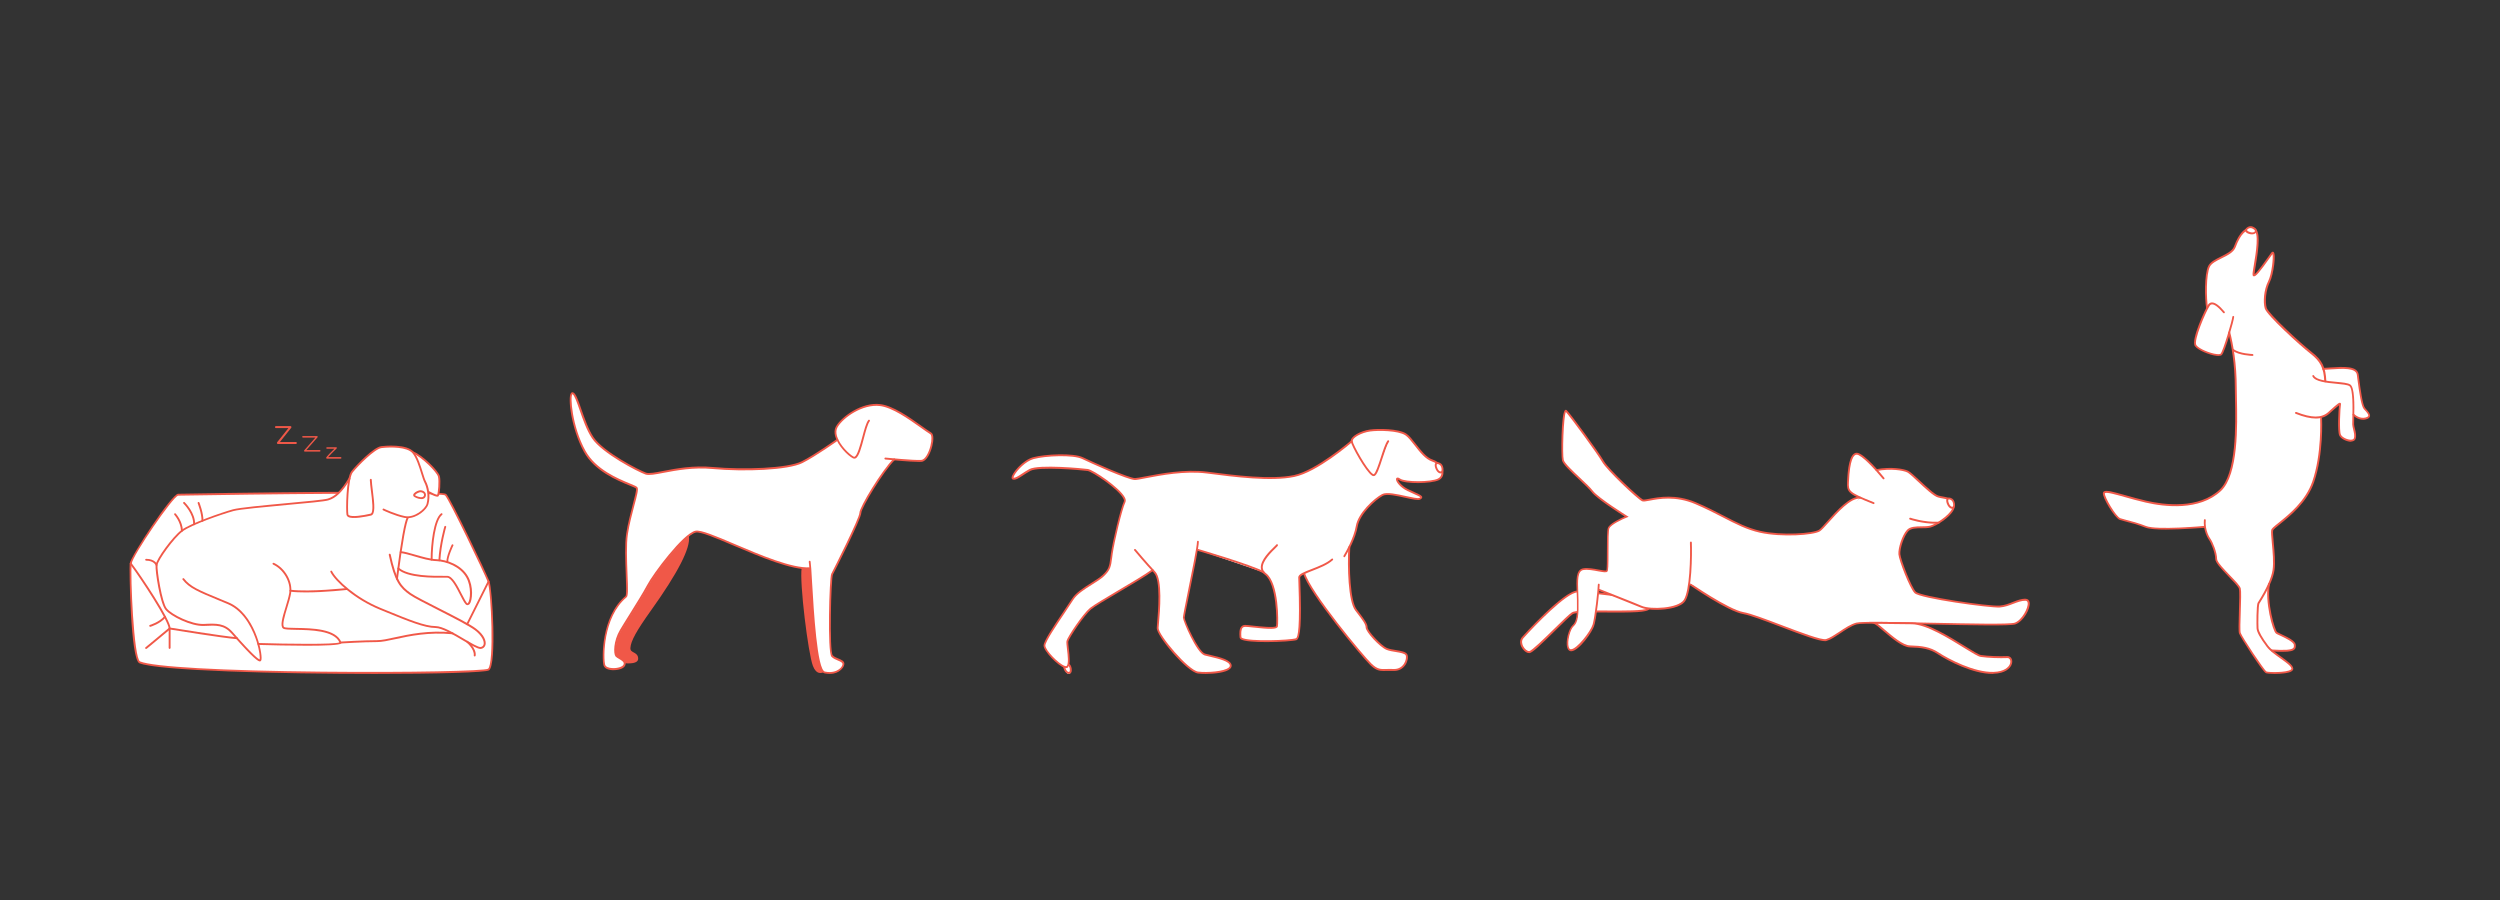 <?xml version="1.0" encoding="utf-8"?>
<!-- Generator: Adobe Illustrator 25.0.0, SVG Export Plug-In . SVG Version: 6.00 Build 0)  -->
<svg version="1.1" xmlns="http://www.w3.org/2000/svg" xmlns:xlink="http://www.w3.org/1999/xlink" x="0px" y="0px"
	 viewBox="0 0 3000 1080" style="enable-background:new 0 0 3000 1080;" xml:space="preserve">
<rect x="0" y="0" width="3000" height="1080" fill="#333333" stroke="none"/>
<style type="text/css">
	.st0{fill:#FFFFFF;}
	.st1{fill:#F05848;}
</style>
<g id="Layer_1">
	<g>
		<path class="st0" d="M1279.1,797.4c-4.7-0.8-1.4,10.5,2.9,11.2c4.3,0.7,3.1-6.4,1.7-8.5C1281.8,797.4,1279.1,797.4,1279.1,797.4z"
			/>
		<path class="st1" d="M1282.6,808.7c-0.3,0-0.5,0-0.8-0.1c-3.9-0.7-6.6-7.3-6-10.8c0.3-1.9,1.6-3,3.4-2.7c0.6,0,3.5,0.3,5.5,3.2
			c1.1,1.7,2.3,6.5,0.7,8.9C1284.7,808.2,1283.7,808.7,1282.6,808.7z M1278.6,797.4c-0.3,0-0.5,0.1-0.6,0.8
			c-0.4,2.6,1.9,7.8,4.2,8.1c0.8,0.1,1-0.1,1.2-0.4c0.9-1.4,0.2-5.1-0.7-6.4c-1.4-2.1-3.5-2.2-3.6-2.2h0l-0.2,0
			C1278.8,797.4,1278.7,797.4,1278.6,797.4z"/>
		<g>
			<path class="st1" d="M963.1,681.9c-2.9,17.2,7.8,102.4,13.4,116.9c5.6,14.4,14.9,4.3,14.9,4.3l-7.9-128.1L963.1,681.9z"/>
			<path class="st1" d="M984.5,807.6c-0.4,0-0.9,0-1.3-0.1c-3.2-0.6-5.8-3.4-7.7-8.4c-5.7-14.6-16.3-100.4-13.5-117.5l0.1-0.7
				l22.5-7.7l8,130.1l-0.3,0.4C992.1,804,988.7,807.6,984.5,807.6z M964.1,682.7c-2.5,18.4,7.9,101.3,13.4,115.6
				c1.6,4.2,3.6,6.5,6,6.9c2.9,0.6,5.7-1.8,6.6-2.7l-7.8-126.1L964.1,682.7z"/>
			<path class="st1" d="M825.5,643.9c2.9,18-26.9,62.2-45.5,88.3s-24.2,37.2-24.7,45.2c-0.5,7.9,9.3,5.1,9.3,13s-24.7,3.3-24.7,3.3
				s-8.4-0.9-7-22.3s60-105.2,60-105.2L825.5,643.9z"/>
			<path class="st1" d="M753.7,796.1c-6.2,0-12.7-1.2-13.9-1.4c-0.3,0-9.4-1.3-7.9-23.5c1.4-21.5,57.9-102.4,60.3-105.8l0.3-0.3
				l33.9-23.2l0.3,1.8c2.2,13.6-13.1,43.6-45.7,89.1c-17.3,24.3-24,36.4-24.5,44.6c-0.2,3.3,1.5,4.2,3.9,5.5
				c2.4,1.3,5.4,2.9,5.4,7.5c0,1.4-0.6,2.6-1.7,3.5C762,795.6,757.9,796.1,753.7,796.1z M793.9,666.9c-3,4.3-58.4,84.1-59.7,104.4
				c-1.3,19.8,5.9,21.1,6,21.1c5,0.9,18.8,2.7,22.5-0.4c0.6-0.5,0.8-1,0.8-1.7c0-3.2-1.8-4.2-4.2-5.5c-2.4-1.3-5.4-2.9-5.1-7.6
				c0.5-8.7,7.3-21.1,24.9-45.8c30.7-43,46-71.7,45.5-85.6L793.9,666.9z"/>
			<path class="st0" d="M971.6,674c2.1,10.9,4.5,130.2,18.2,133c13.6,2.7,21.8-4.5,22.4-9.7c0.6-5.1-9.1-5.1-13.6-10
				c-4.5-4.8-2.1-94.2,0-98.1c2.1-3.9,33.9-66.9,33.9-73.6c0-6.7,27-50.9,40.6-64.3l-30.4-56.5l-40.2,34.8l-36.1,107.9L971.6,674z"
				/>
			<path class="st0" d="M1042.7,504.9c-6.2,7.9-10.8,48.2-18.7,44.2c-7.9-4-27.2-24.4-19.9-36.9c7.4-12.5,31.2-28.4,51.6-26.1
				c20.4,2.3,48.8,26.5,61.3,34c5.4,3.3-1.7,32.3-11.3,32.9s-43.2-2.8-43.2-2.8"/>
			<path class="st1" d="M1103,554.3c-11.9,0-39.4-2.8-40.7-2.9c-0.6-0.1-1.1-0.6-1-1.3c0.1-0.6,0.6-1.1,1.3-1c0.3,0,33.6,3.4,43,2.8
				c4.5-0.3,8.9-8.7,10.9-16.9c1.9-7.5,1.4-12.9-0.1-13.9c-3.1-1.9-7.2-4.8-11.9-8.2c-14.3-10.1-33.8-24-48.9-25.7
				c-20.3-2.3-43.5,13.6-50.5,25.5c-1.7,2.9-1.9,6.5-0.7,10.7c3.1,10.6,14.8,21.9,20.1,24.6c0.4,0.2,0.7,0.2,1.1,0
				c3.2-1.5,6.4-13.5,9-23.1c2.4-9,4.6-17.4,7.3-20.8c0.4-0.5,1.1-0.6,1.6-0.2c0.5,0.4,0.6,1.1,0.2,1.6c-2.4,3-4.7,11.7-6.9,20
				c-3.1,11.7-6,22.7-10.2,24.6c-1,0.4-2,0.4-3-0.1c-6.4-3.2-18.1-15.2-21.3-26c-1.4-4.8-1.1-9,0.9-12.5c7.4-12.4,31.5-29,52.7-26.6
				c15.6,1.7,35.5,15.8,49.9,26.1c4.7,3.3,8.7,6.2,11.8,8.1c3.3,2,2.8,9.8,1.1,16.4c-2.1,8.4-6.7,18.3-13,18.7
				C1105,554.3,1104,554.3,1103,554.3z"/>
			<path class="st0" d="M972.4,682.2c-37.1,2.4-123.2-47.3-137.4-43.9s-50,50.9-57.2,64.8s-24.5,40.3-32.4,53.6
				c-7.9,13.3-7.6,27.9-5.5,30.6c2.1,2.7,12.1,5.1,9.7,10.9c-2.4,5.8-22.1,7.3-24.2,0c-2.1-7.3-3.1-57.8,26-82.1
				c3.6-3-2.4-50.9,1.2-75.4c3.6-24.5,13.9-51.5,11.5-55.1c-2.4-3.6-45.7-13.6-62.4-43.9s-20-72.1-14.2-69.7s12.1,35.7,23.9,53.3
				c11.8,17.6,54.2,39.7,63.6,43c9.4,3.3,40.9-10.3,80.3-6.7c39.4,3.6,90.9,1.2,107.2-7s42.3-26.8,42.3-26.8"/>
			<path class="st1" d="M995.6,808.7c-1.8,0-3.8-0.2-6-0.6c-10.2-2-14.2-55-17.3-109.1c-0.7-12.4-1.3-22.1-1.8-24.8
				c-0.1-0.6,0.3-1.2,0.9-1.3c0.6-0.1,1.2,0.3,1.3,0.9c0.5,2.8,1.1,12.1,1.8,25.1c2,34.1,6.1,105.1,15.4,107
				c8.9,1.8,14.4-1,16.9-2.8c2.4-1.7,3.9-3.9,4.2-5.9c0.2-2-1.9-3-5.5-4.5c-2.7-1.1-5.7-2.4-7.8-4.6c-5-5.3-2.6-94.9-0.2-99.5
				c2.8-5.3,33.8-66.8,33.8-73.1c0-7.1,27.3-51.7,41-65.1c0.5-0.4,1.2-0.4,1.6,0c0.4,0.5,0.4,1.2,0,1.6
				c-14.1,13.8-40.3,57.6-40.3,63.4c0,7.3-33.7,73.5-34.1,74.1c-2.1,4.6-4.4,92-0.2,96.8c1.8,1.9,4.4,3,7,4c3.6,1.5,7.4,3,6.9,6.9
				c-0.3,2.6-2.2,5.4-5.1,7.5C1006.1,806.5,1001.9,808.7,995.6,808.7z"/>
			<path class="st1" d="M736.4,804.2c-0.5,0-1,0-1.6,0c-5.8-0.3-9.6-2.4-10.6-5.7c-2.1-7.3-3.1-58.7,26.4-83.3
				c1.3-1.5,0.7-14.7,0.3-26.4c-0.6-15.7-1.4-35.3,0.5-48.3c1.8-11.8,5.1-24.3,7.7-34.3c2.3-8.7,4.9-18.6,4-20
				c-0.5-0.7-4.3-2.2-8-3.7c-14.6-6-41.8-17.2-54.5-40.3c-14.9-27.1-19.9-65.6-15.3-70.7c0.7-0.8,1.6-1,2.6-0.6
				c3.1,1.3,5.7,8.3,9.9,20.5c3.8,10.8,8.5,24.3,14.5,33.2c11.9,17.7,54.4,39.5,63,42.6c3.5,1.2,11.1-0.2,20.7-2.1
				c15.1-2.9,35.7-6.9,59.3-4.7c37.1,3.4,90,1.5,106.6-6.8c16.1-8,41.9-26.5,42.2-26.7c0.5-0.4,1.2-0.3,1.6,0.3
				c0.4,0.5,0.3,1.2-0.3,1.6c-0.3,0.2-26.3,18.7-42.5,26.9c-17.2,8.6-69.7,10.6-107.8,7.1c-23.3-2.2-43.8,1.8-58.7,4.6
				c-10.3,2-17.8,3.4-21.9,2c-8.8-3.1-52-25.3-64.2-43.5c-6.2-9.2-11-22.8-14.8-33.8c-3.1-8.9-6.3-18.2-8.6-19.1
				c-2.8,1.9-0.6,38.5,15.7,68c12.3,22.3,39,33.3,53.3,39.2c5.8,2.4,8.2,3.4,9,4.6c1.5,2.2-0.1,8.7-3.7,21.9
				c-2.6,9.9-5.9,22.3-7.7,34c-1.9,12.8-1.1,32.3-0.5,47.9c0.8,19.2,0.9,26.6-1.1,28.2c-28.7,23.9-27.8,73.8-25.7,80.9
				c0.7,2.3,3.8,3.8,8.5,4c6.1,0.4,12.5-1.6,13.5-4.2c1.2-2.8-1.5-4.6-5.5-6.9c-1.7-1-3.2-1.9-4.1-2.9c-2.6-3.4-2.6-18.4,5.4-31.9
				c2.8-4.8,6.9-11.3,11.2-18.2c7.7-12.4,16.5-26.4,21.2-35.3c7.3-14,43.3-62,58-65.4c6.3-1.5,24.4,6.2,47.4,16
				c30.7,13.1,68.9,29.3,90.2,27.9c0.6,0,1.2,0.4,1.2,1.1c0,0.6-0.4,1.2-1.1,1.2c-21.8,1.4-60.3-15-91.2-28.1
				c-21.7-9.2-40.4-17.2-46-15.9c-13.8,3.2-49.5,50.8-56.5,64.2c-4.7,9-13.5,23.1-21.2,35.5c-4.3,6.9-8.4,13.4-11.2,18.2
				c-7.9,13.4-7.2,27.2-5.5,29.3c0.5,0.7,2,1.5,3.4,2.3c3.6,2.1,8.5,4.9,6.5,9.7C749.1,802.2,742.5,804.2,736.4,804.2z"/>
		</g>
		<g>
			<path class="st0" d="M213.8,593.7c28.2-0.5,315.8-5.2,321,0c5.2,5.2,47.7,94.4,51.5,104.1s8.7,99.8,0,105.7s-381,6.8-418.6-8.7
				c-9.2-3.8-11.9-109.1-10.8-118.5C158,666.9,207.3,593.8,213.8,593.7z"/>
			<path class="st1" d="M449.8,808.7c-113.9,0-260.6-3.7-282.6-12.8c-10.8-4.5-12.2-114.2-11.6-119.7c1-8.3,50.4-83.5,58.1-83.7
				l0,1.1l0-1.1c32.3-0.6,316.2-5.3,321.8,0.3c5.6,5.6,48.4,95.9,51.8,104.5c3.6,9.2,9,100.6-0.4,107.1
				C583,807.1,523.3,808.7,449.8,808.7z M213.8,594.8c-6.2,0.9-54.7,71.8-55.8,81.6c-1.6,14,2.6,114.2,10.1,117.3
				c15.7,6.5,97.6,11.1,219,12.3c106.5,1.1,194.1-1,198.5-3.5c7.4-5.1,3.8-93.4-0.4-104.3c-3.6-9.4-46.2-98.7-51.2-103.7
				C526.4,590.4,300.3,593.3,213.8,594.8z"/>
			<path class="st0" d="M495.8,543.1c10.4,4.1,29.3,22.7,30.8,28.8c1.4,6.1,0,21.8-1.4,22.9c-1.4,1.1-11-4.3-11-4.3"/>
			<path class="st1" d="M524.7,596c-1.4,0-4.4-0.8-11.1-4.6c-0.6-0.3-0.8-1-0.4-1.6c0.3-0.6,1-0.8,1.6-0.4c3.8,2.1,8.4,4.2,9.8,4.3
				c1-2.2,2.3-16.1,1-21.6c-1.2-5.3-19.5-23.8-30.1-28c-0.6-0.2-0.9-0.9-0.6-1.5c0.2-0.6,0.9-0.9,1.5-0.6
				c10.9,4.3,29.9,23.1,31.5,29.6c1.3,5.6,0.3,22.4-1.9,24.1C525.7,595.8,525.4,596,524.7,596z M525.2,594.7L525.2,594.7
				L525.2,594.7z"/>
			<path class="st0" d="M220.1,694.9c8.6,11.1,20,15,53.7,29c33.6,14,42.2,68.3,38.3,68.7c-3.9,0.4-23.6-21.8-33.3-32.9
				c-9.7-11.1-19.7-10.4-34.3-9.7c-14.7,0.7-39-11.4-45.1-19c-6.1-7.5-12.2-46.1-11.4-52.9s20-33.3,30.4-41.1
				c10.4-7.9,47.2-20.7,61.5-24.7c14.3-3.9,103.7-10,113.7-12.9c10-2.9,17.9-12.2,25.8-25.1l33.1-5.3l12.9,43.4L220.1,694.9z"/>
			<path class="st0" d="M328.1,676.3c13.2,6.1,22.2,22.2,20,35.4c-2.1,13.2-12.9,37.6-7.9,41.5c5,3.9,59.8-4.4,68.3,17.9
				c1.8,4.7-98.6,1.6-98.6,1.6"/>
			<path class="st1" d="M368.6,774.9c-20.7,0-44.3-0.6-58.6-1c-0.6,0-1.1-0.6-1.1-1.2c0-0.6,0.4-1.1,1.2-1.1
				c34.8,1.1,90.7,1.8,97.2-0.7c-6.3-14.4-34.9-14.8-52.1-15.1c-9.3-0.2-13.9-0.3-15.6-1.6c-3.9-3-0.7-13.6,3.1-25.9
				c1.8-5.9,3.6-12,4.4-16.6c2.1-12.8-6.8-28.4-19.4-34.2c-0.6-0.3-0.8-0.9-0.6-1.5s1-0.8,1.5-0.6c13.7,6.3,22.9,22.7,20.7,36.6
				c-0.8,4.8-2.6,10.9-4.5,16.9c-2.9,9.5-6.5,21.4-3.8,23.5c1.2,0.9,7.8,1,14.2,1.1c19.2,0.3,48.1,0.8,54.5,17.2
				c0.2,0.5,0.1,1-0.2,1.4C407.9,774.2,389.8,774.9,368.6,774.9z M407.5,771.5L407.5,771.5L407.5,771.5z"/>
			<path class="st0" d="M348.4,708.8c24.8,2.9,68.1-2.1,68.1-2.1"/>
			<path class="st1" d="M367,710.9c-6.7,0-13.2-0.2-18.7-0.9c-0.6-0.1-1.1-0.6-1-1.3c0.1-0.6,0.7-1.1,1.3-1
				c24.3,2.8,67.4-2.1,67.8-2.1c0.6-0.1,1.2,0.4,1.3,1c0.1,0.6-0.4,1.2-1,1.3C416.3,707.9,390.1,710.9,367,710.9z"/>
			<path class="st0" d="M397.5,686c5.7,11.4,30,32.9,59,44.7c29,11.8,51.9,21.8,66.2,21.8s47.2,26.1,54.4,25
				c7.2-1.1,6.8-12.2-6.4-22.2c-13.2-10-66.5-34.3-78.3-42.6c-11.8-8.2-17.9-15.7-24.7-47.2"/>
			<path class="st1" d="M576.6,778.7c-3.6,0-10.4-3.9-20.9-10.1c-11.3-6.7-25.4-15-33-15c-13.1,0-33.1-8.2-58.3-18.5l-8.3-3.4
				c-30.3-12.3-54.1-34.2-59.6-45.3c-0.3-0.6-0.1-1.3,0.5-1.5c0.6-0.3,1.3-0.1,1.5,0.5c5.4,10.7,28.6,32,58.4,44.2l8.3,3.4
				c25,10.2,44.7,18.3,57.4,18.3c8.3,0,22.1,8.1,34.2,15.3c8.5,5,17.2,10.2,20,9.8c1.8-0.3,3-1.3,3.5-3c1-3.8-1.9-10.6-10.4-17.1
				c-7.2-5.4-26.9-15.4-44.3-24.3c-14.7-7.5-28.6-14.5-34-18.3c-11.8-8.3-18.2-15.7-25.1-47.9c-0.1-0.6,0.3-1.2,0.9-1.4
				c0.6-0.1,1.2,0.3,1.4,0.9c6.8,31.4,12.9,38.6,24.2,46.5c5.3,3.7,19.1,10.7,33.7,18.1c18.3,9.3,37.3,18.9,44.6,24.5
				c10.1,7.6,12.4,15.2,11.3,19.5c-0.7,2.6-2.6,4.3-5.4,4.8C577,778.7,576.8,778.7,576.6,778.7z"/>
			<path class="st0" d="M480.8,662.4c9.7,1,30.1,9.2,42.6,9.6c12.5,0.4,29.7,6.8,37.2,20.4c7.5,13.6,4.3,33.7,0,32.6
				c-4.3-1.1-14.7-32.9-24-32.9c-9.3,0-45.7,1.6-58.6-9.9"/>
			<path class="st1" d="M408.9,550.4L408.9,550.4l-16.5,0c-0.3,0-0.7-0.2-0.9-0.5c-0.4-0.6-0.7-1.2,9.8-11.4h-8.9
				c-0.5,0-0.9-0.4-0.9-0.9c0-0.5,0.4-0.9,0.9-0.9h11c0.4,0,0.7,0.2,0.8,0.5c0.1,0.3,0.1,0.7-0.2,0.9c-4.1,3.9-8.4,8.3-10.2,10.4
				l15,0c0.5,0,0.9,0.4,0.9,0.9C409.7,550,409.4,550.4,408.9,550.4z"/>
			<path class="st1" d="M383.7,541.9h-18c-0.3,0-0.7-0.2-0.8-0.5c-0.1-0.3-0.1-0.7,0.1-0.9l13.5-15.4h-15c-0.5,0-0.9-0.4-0.9-0.9
				s0.4-0.9,0.9-0.9h16.9c0.3,0,0.7,0.2,0.8,0.5c0.1,0.3,0.1,0.7-0.1,0.9l-13.5,15.4h16.1c0.5,0,0.9,0.4,0.9,0.9
				S384.2,541.9,383.7,541.9z"/>
			<path class="st1" d="M331.2,511.3h17.3c0.5,0,0.9,0.3,1.1,0.7c0.2,0.4,0.1,0.9-0.1,1.3l-13.6,17.1h19.1c0.7,0,1.2,0.5,1.2,1.2
				c0,0.7-0.5,1.2-1.2,1.2h-21.5c-0.5,0-0.9-0.3-1.1-0.7c-0.2-0.4-0.1-0.9,0.1-1.3l13.6-17.1h-14.9c-0.7,0-1.2-0.5-1.2-1.2
				C330,511.8,330.5,511.3,331.2,511.3z"/>
			<path class="st1" d="M203.5,778.7c-0.6,0-1.1-0.5-1.1-1.1v-23.4c0-8.9-32.6-58.8-46.4-77.2c-0.4-0.5-0.3-1.2,0.2-1.6
				c0.5-0.4,1.2-0.3,1.6,0.2c11.7,15.5,46.9,68.1,46.9,78.6v23.4C204.6,778.2,204.1,778.7,203.5,778.7z"/>
			<path class="st1" d="M180.2,752.1c-0.5,0-1-0.3-1.1-0.8c-0.2-0.6,0.2-1.2,0.8-1.4c0.1,0,11.1-3.3,17.2-10.4
				c0.4-0.5,1.1-0.5,1.6-0.1c0.5,0.4,0.5,1.1,0.1,1.6c-6.5,7.7-17.8,11-18.3,11.2C180.4,752.1,180.3,752.1,180.2,752.1z"/>
			<path class="st1" d="M408.6,772.2c-0.6,0-1.1-0.5-1.1-1.1c0-0.6,0.4-1.2,1.1-1.2c0.3,0,27.2-1.7,43.9-1.7
				c5.6,0,12.7-1.5,21.6-3.5c17-3.7,40.3-8.7,69.1-5.9c0.6,0.1,1.1,0.6,1,1.3c-0.1,0.6-0.6,1.1-1.3,1c-28.5-2.7-51.5,2.2-68.4,5.9
				c-9.1,2-16.3,3.5-22.1,3.5C435.8,770.5,408.9,772.2,408.6,772.2C408.6,772.2,408.6,772.2,408.6,772.2z"/>
			<path class="st1" d="M175.3,778.7c-0.3,0-0.7-0.1-0.9-0.4c-0.4-0.5-0.3-1.2,0.2-1.6c0.2-0.2,23.9-19.6,28.2-23.4l0.4-0.4l0.5,0.1
				c0.6,0.1,63,10.3,80.6,11.7c0.6,0,1.1,0.6,1.1,1.2s-0.6,1.1-1.2,1.1c-16.8-1.3-74.1-10.6-80.3-11.6c-5.2,4.5-27.6,22.9-27.8,23.1
				C175.8,778.6,175.6,778.7,175.3,778.7z"/>
			<path class="st1" d="M187.9,679.2c-0.5,0-0.9-0.3-1.1-0.8c-0.1-0.2-2.2-5.6-11.5-5.6c-0.6,0-1.1-0.5-1.1-1.1s0.5-1.1,1.1-1.1
				c11,0,13.5,6.8,13.6,7.1c0.2,0.6-0.1,1.3-0.7,1.5C188.1,679.2,188,679.2,187.9,679.2z"/>
			<path class="st1" d="M218.3,638.1c-0.6,0-1.1-0.5-1.1-1.1c-0.4-10.9-7.9-19.1-8-19.2c-0.4-0.5-0.4-1.2,0.1-1.6
				c0.5-0.4,1.2-0.4,1.6,0.1c0.3,0.4,8.2,8.9,8.6,20.7C219.4,637.5,218.9,638.1,218.3,638.1C218.3,638.1,218.3,638.1,218.3,638.1z"
				/>
			<path class="st1" d="M232.9,630.3C232.9,630.3,232.8,630.3,232.9,630.3c-0.7,0-1.2-0.6-1.1-1.2c0.6-12.7-11.6-24.7-11.7-24.8
				c-0.5-0.4-0.5-1.2,0-1.6c0.4-0.5,1.2-0.5,1.6,0c0.5,0.5,13,12.9,12.4,26.6C234,629.8,233.5,630.3,232.9,630.3z"/>
			<path class="st1" d="M242.9,626.1C242.9,626.1,242.9,626.1,242.9,626.1c-0.7,0-1.2-0.6-1.1-1.2c0.3-8.5-4.6-20.9-4.6-21
				c-0.2-0.6,0.1-1.3,0.6-1.5c0.6-0.2,1.3,0.1,1.5,0.6c0.2,0.5,5.1,13,4.8,22C244,625.6,243.5,626.1,242.9,626.1z"/>
			<path class="st1" d="M517.9,672.6c-0.6,0-1.1-0.5-1.1-1.1c0-17.8,3.3-48.5,12.4-55.4c0.5-0.4,1.2-0.3,1.6,0.2
				c0.4,0.5,0.3,1.2-0.2,1.6c-8,6-11.5,34.9-11.5,53.5C519.1,672.1,518.6,672.6,517.9,672.6L517.9,672.6z"/>
			<path class="st1" d="M527.2,673.5C527.2,673.5,527.2,673.5,527.2,673.5c-0.7,0-1.2-0.6-1.1-1.2c1.1-19.7,7-40.2,7.1-40.4
				c0.2-0.6,0.8-1,1.4-0.8c0.6,0.2,1,0.8,0.8,1.4c-0.1,0.2-5.9,20.4-7,39.9C528.3,673,527.8,673.5,527.2,673.5z"/>
			<path class="st1" d="M536.8,675.5c-0.6,0-1.1-0.5-1.1-1.1c-0.4-6.5,6-20,6.3-20.6c0.3-0.6,1-0.8,1.5-0.5c0.6,0.3,0.8,1,0.5,1.5
				c-0.1,0.1-6.5,13.5-6.1,19.4C538,674.9,537.5,675.5,536.8,675.5C536.8,675.5,536.8,675.5,536.8,675.5z"/>
			<path class="st1" d="M560.6,750.2c-0.2,0-0.4,0-0.5-0.1c-0.6-0.3-0.8-1-0.5-1.5l25.7-51.3c0.3-0.6,1-0.8,1.5-0.5
				c0.6,0.3,0.8,1,0.5,1.5l-25.7,51.3C561.4,750,561,750.2,560.6,750.2z"/>
			<path class="st1" d="M569.6,787.8c0,0-0.1,0-0.1,0c-0.6-0.1-1.1-0.7-1-1.3c0.9-7.6-8.5-15.4-8.6-15.5c-0.5-0.4-0.6-1.1-0.2-1.6
				c0.4-0.5,1.1-0.6,1.6-0.2c0.4,0.4,10.6,8.7,9.5,17.5C570.7,787.4,570.2,787.8,569.6,787.8z"/>
			<path class="st0" d="M489.6,620.6c-5.2,8.8-12.3,67.3-13.2,74"/>
			<path class="st1" d="M476.4,695.8c-0.1,0-0.1,0-0.2,0c-0.6-0.1-1.1-0.7-1-1.3l0.4-3.2c5.5-42.4,9.7-65.7,12.9-71.2
				c0.3-0.5,1-0.7,1.6-0.4c0.5,0.3,0.7,1,0.4,1.6c-3,5.2-7.3,28.8-12.6,70.3l-0.4,3.2C477.4,695.3,476.9,695.8,476.4,695.8z"/>
			<path class="st0" d="M444.9,575.7c0.5,12.2,6.6,40.2,0,41.8c-6.6,1.5-27,5.6-28,0c-1-5.6-0.5-43.8,5.6-51.4
				c6.1-7.6,26.5-28.5,35.1-29.5c8.7-1,31.1-2,38.2,6.6c7.1,8.7,11.2,29.2,14.3,35s5.7,16.7,2.9,26.7c-1.9,6.8-15.7,17.9-27.4,15.6
				s-25.5-9-25.5-9"/>
			<path class="st1" d="M489,621.8c-1.2,0-2.4-0.1-3.6-0.3c-11.7-2.4-25.2-8.8-25.7-9.1c-0.6-0.3-0.8-1-0.5-1.5
				c0.3-0.6,1-0.8,1.5-0.5c0.1,0.1,13.8,6.6,25.2,8.9c11.2,2.3,24.3-8.5,26-14.7c2.5-9.3,0.3-19.9-2.8-25.9c-1.1-2.1-2.3-6-3.7-10.4
				c-2.6-8.4-5.9-18.9-10.4-24.4c-6.3-7.6-26.3-7.5-37.2-6.2c-8,0.9-28,21.1-34.4,29.1c-5.6,7-6.4,44.6-5.4,50.5
				c0,0.2,0.2,0.5,0.7,0.9c3.5,2.3,16.2,0.5,26-1.8c3.8-0.9,1.8-16.9,0.4-27.5c-0.6-4.9-1.2-9.6-1.3-13.1c0-0.6,0.5-1.2,1.1-1.2
				c0.6-0.1,1.2,0.5,1.2,1.1c0.1,3.4,0.7,8,1.3,12.9c2.2,17.4,3.2,28.8-2.2,30.1c-5.2,1.2-22.6,4.9-27.7,1.5
				c-0.9-0.6-1.5-1.4-1.7-2.4c-0.9-5.2-0.7-44.2,5.8-52.4c6.3-7.8,26.8-28.9,35.9-30c3.1-0.4,30.7-3.3,39.2,7
				c4.8,5.8,8.1,16.5,10.8,25.1c1.4,4.4,2.5,8.1,3.6,10c3.5,6.5,5.7,17.6,3,27.5C512.4,611.5,500.6,621.8,489,621.8z"/>
			<path class="st0" d="M503.2,589.7c2.9-0.8,7.5,1.2,6.6,5.2c-1.3,5.6-11.2,1.7-12.7,0C496,593.5,499.5,590.7,503.2,589.7z"/>
			<path class="st1" d="M505.5,598.9c-3.7,0-8.1-2.1-9.2-3.3c-0.5-0.6-0.6-1.3-0.4-2.1c0.6-2.1,4-4.2,7-5l0,0
				c2.2-0.6,4.9,0.1,6.6,1.7c1.4,1.3,1.9,3,1.5,4.9c-0.4,1.9-1.6,3.1-3.5,3.6C506.8,598.9,506.2,598.9,505.5,598.9z M503.5,590.8
				c-3.2,0.9-5.4,2.9-5.4,3.5c0.7,0.8,5.8,3,8.8,2.2c1-0.3,1.6-0.9,1.9-1.9c0.2-1.1,0-2-0.8-2.7
				C506.8,590.9,504.9,590.4,503.5,590.8L503.5,590.8z"/>
			<path class="st1" d="M311.8,793.7c-1.7,0-6.5-1.9-33.9-33.3c-9.1-10.5-18.4-10-32.6-9.3l-0.8,0c-15,0.7-39.7-11.6-46-19.4
				C192,723.9,186,685,186.7,678c0.8-7.3,20.4-34,30.9-41.9c10.7-8.1,48.3-21.1,61.9-24.9c7.8-2.1,36.5-4.8,64.4-7.4
				c23.1-2.1,44.9-4.2,49.4-5.5c8.6-2.5,16.1-9.8,25.1-24.6c0.3-0.5,1-0.7,1.6-0.4c0.5,0.3,0.7,1,0.4,1.6
				c-9.4,15.3-17.3,23-26.5,25.6c-4.7,1.4-25.6,3.3-49.8,5.5c-26.4,2.5-56.4,5.2-64,7.3c-13.5,3.7-50.7,16.5-61.1,24.5
				c-10.4,7.9-29.3,34.2-30,40.3c-0.6,6.2,5.3,44.9,11.2,52.1c5.9,7.3,30,19.2,44.1,18.5l0.8,0c14.3-0.7,24.6-1.2,34.4,10.1
				c24.1,27.6,30.4,31.9,32,32.5c0.6-2-0.1-10.4-3.6-21.6c-3.3-10.5-13.3-35.9-34.7-44.8l-8.9-3.7c-27.1-11.2-37.2-15.4-45.2-25.6
				c-0.4-0.5-0.3-1.2,0.2-1.6c0.5-0.4,1.2-0.3,1.6,0.2c7.6,9.8,17.6,13.9,44.2,24.9l9,3.7c31.4,13,41,60.2,39.7,68.5
				c-0.2,1.5-0.8,2.3-1.8,2.4C312,793.7,311.9,793.7,311.8,793.7z"/>
			<path class="st1" d="M560.9,726.2c-0.2,0-0.5,0-0.6-0.1c-2.1-0.5-4.2-4.5-8.1-12.1c-4.5-8.8-10.6-20.8-15.6-20.8
				c-0.8,0-1.9,0-3.2,0c-13.2,0.2-44.2,0.6-56.2-10.2c-0.5-0.4-0.5-1.1-0.1-1.6c0.4-0.5,1.2-0.5,1.6-0.1
				c11.4,10.2,42.8,9.8,54.7,9.7c1.3,0,2.3,0,3.2,0c6.4,0,12.4,11.7,17.7,22.1c2.4,4.7,5.4,10.5,6.6,10.9c0.2,0,0.5-0.2,0.7-0.5
				c2.9-3.7,4.1-19.5-2-30.4c-7.2-13.1-23.9-19.4-36.2-19.8c-7.3-0.2-17.3-3-26-5.6c-6.5-1.9-12.6-3.6-16.7-4
				c-0.6-0.1-1.1-0.6-1-1.3c0.1-0.6,0.6-1.1,1.3-1c4.3,0.4,10.5,2.2,17.1,4.1c8.6,2.5,18.4,5.3,25.5,5.5c13,0.4,30.5,7.1,38.2,21
				c6.7,12.1,5.2,28.6,1.8,32.9C562.5,725.9,561.6,726.2,560.9,726.2z"/>
		</g>
		<g>
			<path class="st0" d="M1621.9,529.6c0,0-41.7,36-69,41.7s-68.5,0.5-104.5-4.1c-36-4.6-78.7,7.7-86.5,7.7s-51.5-19.6-62.8-25.1
				c-11.3-5.5-45.3-3.8-59.2,0c-13.9,3.8-28.3,23.5-24.2,24.5c4.1,1,9.8-4.6,20.1-10.3c10.3-5.7,62.3-1,69.5,0
				c7.2,1,48.4,29.3,44.3,38.1c-4.1,8.8-13.4,47.9-15.4,62.3c-2.1,14.4-1.5,18-10.3,26.2c-8.7,8.2-29.9,17-37.1,28.8
				s-33.5,47.9-33.5,55.1c0,7.2,23.7,30.4,27.8,25.1c4.1-5.2-1-26.2,0-30.4c1-4.2,19-31.8,27.8-39c8.8-7.2,58.7-34.5,74.4-46.1
				c0,0,50.3-25.6,53.2-24.7s46.5,14.2,56.9,18c10.4,3.8,20.8,9.6,30.3,10.4c9.5,0.8,75.5-10.8,79.8-14.6
				c4.3-3.9,14.1-13.3,16.5-18.5s7.7-18.4,8.2-24c0.5-5.6,20.1-38.2,20.1-38.2s17.3-40.7,16.8-40.8
				C1664.6,551.7,1621.9,529.6,1621.9,529.6z"/>
			<path class="st0" d="M1665.7,529.6c-5.7,8.2-11.8,38.6-17,40.7c-5.1,2.1-26.2-35.5-26.8-40.7c-0.5-5.1,11.3-11.3,21.9-12.9
				c10.6-1.5,34.2-1,43,4.6c8.7,5.7,19,27.3,31.9,31.4c12.9,4.1,16,18.5,7.2,22.6c-8.8,4.1-39.6,4.6-46.3,0
				c-6.7-4.6-3.1,6.7,9.8,12.9s19.6,7.7,14.4,10.3c-5.1,2.6-36-9.3-44.8-4.6c-8.7,4.6-28.3,22.1-30.9,37.6
				c-2.6,15.4-13.4,33.5-14.9,36"/>
			<path class="st0" d="M1619.1,656.7c-1.3,23.3-0.3,64.4,7.9,75.2c8.2,10.8,12.9,16.5,12.9,21.1s16.5,22.6,24.2,25.7
				s21.6,2.6,23.7,7.2c2.1,4.6-2.2,18.5-15.8,18s-17.1,2.6-26.9-6.7c-9.8-9.3-74.1-87-80.3-109.6"/>
			<path class="st1" d="M1660.4,805.2c-5.6,0-9.6-0.9-16.1-7.1c-9.4-8.9-74.3-87-80.6-110.2c-0.2-0.6,0.2-1.2,0.8-1.4
				c0.6-0.2,1.2,0.2,1.4,0.8c6.2,22.8,70.6,100.3,80,109.1c7.1,6.7,10.5,6.6,17.9,6.4c2.3-0.1,5-0.2,8.3,0
				c6.8,0.3,10.5-3.2,12.5-6.1c2.5-3.8,3.1-8.3,2.2-10.3c-1-2.2-6.5-3.1-11.9-4c-3.9-0.6-8-1.3-11.2-2.6
				c-7.9-3.2-24.9-21.5-24.9-26.8c0-3.9-4-9.2-10.7-17.9l-1.9-2.5c-8.5-11.1-9.5-52.5-8.2-76c0-0.6,0.6-1.1,1.2-1.1
				c0.6,0,1.1,0.6,1.1,1.2c-1.4,24.9,0,64.4,7.7,74.5l1.9,2.5c7.2,9.5,11.2,14.7,11.2,19.3c0,4,16.1,21.7,23.5,24.7
				c2.9,1.2,6.9,1.8,10.7,2.4c6.5,1.1,12.1,2,13.6,5.4c1.4,3.1,0.3,8.4-2.4,12.5c-3.3,4.8-8.4,7.4-14.4,7.1c-3.2-0.1-5.8,0-8.1,0
				C1662.6,805.2,1661.5,805.2,1660.4,805.2z"/>
			<path class="st0" d="M1598.8,671.2c-11.8,10.8-39.6,15.4-39.6,21.6s3.6,71.5-3.6,74.1c-7.2,2.6-66.4,4.6-66.9-2.1
				c-0.5-6.7-0.5-13.9,5.7-13.9c6.2,0,37.1,5.1,38.1,0.5s1-52-13.9-62.8s13.4-32.9,13.9-34.5"/>
			<path class="st1" d="M1520,770.5c-13.9,0-27.3-0.9-31-3.3c-0.9-0.6-1.4-1.3-1.5-2.2c-0.4-4.9-0.6-10.4,2.1-13.2
				c1.2-1.3,2.7-1.9,4.7-1.9c1.8,0,5.2,0.4,9.6,0.9c7.2,0.8,26.2,2.8,27.4,0.5c0.9-3.9,0.9-51.2-13.5-61.6c-3-2.1-4.6-4.9-4.8-8.1
				c-0.7-9.5,10.8-20.5,16.3-25.8c0.9-0.9,1.9-1.9,2.1-2.1c0.2-0.6,0.8-0.8,1.4-0.6c0.6,0.2,0.9,0.9,0.7,1.5c-0.2,0.5-0.6,1-2.6,2.9
				c-4.8,4.7-16.1,15.6-15.6,23.9c0.2,2.5,1.4,4.6,3.8,6.4c15.8,11.5,15.3,59.6,14.3,64c-0.8,3.7-9.9,3.4-29.8,1.2
				c-4.2-0.5-7.7-0.8-9.4-0.8c-1.3,0-2.3,0.4-3,1.1c-1.9,2.1-1.9,7-1.5,11.5c0,0,0.1,0.2,0.7,0.6c8.3,4.7,58.2,2.8,64.7,0.5
				c2.4-0.9,4.9-13.2,3-66.7c-0.1-3.1-0.2-5.4-0.2-6.3c0-3.9,6.7-6.5,16.1-10.1c8.5-3.3,18.2-7.1,23.9-12.3c0.5-0.4,1.2-0.4,1.6,0.1
				c0.4,0.5,0.4,1.2-0.1,1.6c-6.1,5.6-15.9,9.4-24.6,12.8c-6.9,2.7-14.6,5.7-14.6,8c0,0.9,0.1,3.1,0.2,6.2c1.7,47.2,0.4,67.2-4.6,69
				C1552.2,769.3,1535.8,770.5,1520,770.5z"/>
			<path class="st0" d="M1516.4,686.8c-15.4-8.4-78.7-26.9-78.7-26.9"/>
			<path class="st1" d="M1516.4,687.9c-0.2,0-0.4,0-0.6-0.1c-15.1-8.2-77.9-26.6-78.5-26.8c-0.6-0.2-1-0.8-0.8-1.4
				c0.2-0.6,0.8-1,1.4-0.8c2.6,0.8,63.6,18.7,79,27c0.6,0.3,0.8,1,0.5,1.6C1517.2,687.7,1516.8,687.9,1516.4,687.9z"/>
			<path class="st0" d="M1437.7,650.1c0,9.8-17,87-17,91.1s16.5,41.7,25.2,44.3c8.8,2.6,30.9,5.7,31.1,13.4c0.3,7.7-27,9.8-39.4,8.2
				c-12.4-1.5-48.9-44.8-48.4-53.5c0.5-8.8,6.2-56.3-3.6-66.8c-9.8-10.4-23.7-26.9-23.7-26.9"/>
			<path class="st1" d="M1446.8,808.7c-3.6,0-6.8-0.2-9.3-0.5c-13.1-1.6-49.9-45.2-49.4-54.7c0.1-1.1,0.2-2.9,0.4-5.2
				c1.2-14.2,4.5-52-3.7-60.7c-9.7-10.3-23.6-26.8-23.7-27c-0.4-0.5-0.3-1.2,0.1-1.6c0.5-0.4,1.2-0.3,1.6,0.1
				c0.1,0.2,14,16.6,23.6,26.9c8.9,9.5,5.7,46.6,4.3,62.5c-0.2,2.3-0.3,4-0.4,5.1c-0.5,8.1,35.7,50.9,47.4,52.3
				c10.9,1.4,31.7-0.2,37-5c0.7-0.7,1.1-1.4,1.1-2.1c-0.2-5.2-14.1-8.4-23.3-10.6c-2.8-0.6-5.2-1.2-7-1.7c-9.7-2.8-26-41.6-26-45.4
				c0-1.7,2.1-12.1,5.8-30.5c4.7-23.1,11.1-54.8,11.1-60.6c0-0.6,0.5-1.1,1.1-1.1c0.6,0,1.1,0.5,1.1,1.1c0,6-6.2,36.6-11.2,61.1
				c-3,14.7-5.8,28.5-5.8,30c0,4.5,16.6,40.9,24.4,43.2c1.8,0.5,4.2,1.1,6.9,1.7c11.1,2.6,24.8,5.8,25.1,12.7c0,1.4-0.6,2.7-1.8,3.9
				C1471.5,807.1,1457.6,808.7,1446.8,808.7z"/>
			<path class="st1" d="M1279.4,801.7c-0.6,0-1.4-0.1-2.3-0.4c-7.9-2.7-24.8-19.9-24.8-26.6c0-5.1,10.3-20.8,23.9-40.9
				c4.1-6.1,7.7-11.5,9.8-14.8c4.6-7.6,14.7-13.9,23.5-19.5c5.4-3.4,10.5-6.6,13.7-9.6c7.4-7,7.9-10.2,9.3-21
				c0.2-1.4,0.4-2.9,0.6-4.6c2-14,11.3-53.6,15.5-62.6c0.5-1.1-0.1-2.6-0.8-3.8c-6.2-11.6-37.2-31.9-42.6-32.7
				c-7.5-1.1-59-5.5-68.8-0.1c-3.5,1.9-6.5,3.9-9.1,5.6c-5.2,3.4-8.6,5.6-11.8,4.8c-1-0.2-1.6-1.1-1.6-2.2
				c-0.1-5.2,13.4-21.2,25.8-24.6c14.5-3.9,48.6-5.5,60,0.1c12.7,6.2,55.1,24.9,62.3,24.9c1.9,0,6.6-0.9,12.4-2
				c17.8-3.4,47.5-9.1,74.2-5.7c34.1,4.4,76.6,9.8,104.1,4.1c26.7-5.5,68-41.1,68.5-41.4c0.5-0.4,1.2-0.4,1.6,0.1
				c0.4,0.5,0.4,1.2-0.1,1.6c-1.7,1.5-42.2,36.3-69.5,41.9c-27.9,5.8-70.6,0.3-104.9-4.1c-26.3-3.4-55.8,2.3-73.5,5.7
				c-6.2,1.2-10.7,2.1-12.9,2.1c-8.4,0-54.5-20.9-63.3-25.2c-10.7-5.2-44.3-3.8-58.4,0.1c-9.4,2.6-19.6,13.2-23,19.5
				c-0.9,1.6-1,2.5-1,2.8c2.2,0.4,5.4-1.7,9.8-4.6c2.6-1.7,5.6-3.7,9.2-5.7c11.2-6.1,65.5-0.8,70.2-0.1c6.6,0.9,38,22.2,44.3,33.9
				c1.3,2.3,1.5,4.3,0.8,5.9c-4.2,8.9-13.4,48-15.3,62c-0.2,1.7-0.4,3.2-0.6,4.6c-1.4,10.8-2,14.8-10,22.4
				c-3.4,3.2-8.6,6.4-14.1,9.9c-8.7,5.4-18.5,11.6-22.8,18.7c-2.1,3.4-5.7,8.7-9.8,14.9c-9.3,13.8-23.5,34.8-23.5,39.6
				c0,5.4,15.7,21.8,23.3,24.4c0.7,0.2,2,0.6,2.4,0c2.3-3,1.2-12.8,0.3-19.9c-0.5-4.6-1-8.3-0.6-10.1c1.1-4.7,19.4-32.3,28.2-39.6
				c4.3-3.5,18.3-11.8,33.1-20.6c15.6-9.2,33.2-19.6,41.3-25.6c0.5-0.4,1.2-0.3,1.6,0.2c0.4,0.5,0.3,1.2-0.2,1.6
				c-8.2,6-25.1,16-41.5,25.7c-14.8,8.7-28.7,16.9-32.9,20.4c-8.5,7-26.4,34.2-27.4,38.4c-0.3,1.3,0.1,5.2,0.6,9.2
				c1,8.4,2.1,17.9-0.8,21.6C1281.6,801.1,1280.8,801.7,1279.4,801.7z"/>
			<path class="st1" d="M1613.2,668.7c-0.2,0-0.4-0.1-0.6-0.2c-0.5-0.3-0.7-1-0.4-1.6c2.9-4.8,12.4-21.5,14.8-35.6
				c2.6-15.7,21.9-33.3,31.5-38.4c5.4-2.8,17.7-0.1,28.5,2.3c6.8,1.5,14.5,3.2,16.3,2.3c1-0.5,1.1-0.8,1.1-0.8
				c-0.3-0.6-4.1-2.3-7.7-3.9c-2.2-1-4.9-2.2-7.8-3.6c-8.7-4.2-13.7-10.9-13.7-14c0-0.9,0.3-1.6,1-1.9c1-0.5,2.3-0.2,4.1,1.1
				c6,4.1,36.4,4.1,45.2-0.1c2.9-1.4,4.5-4.2,4.3-7.7c-0.3-4.7-3.9-10.4-11.3-12.8c-8-2.6-15-11.5-21.1-19.4
				c-4-5.1-7.7-9.9-11.1-12.1c-8.7-5.6-32.4-5.9-42.2-4.5c-10.6,1.5-21.3,7.5-20.9,11.6c0.4,4.3,16.8,33.9,24,39.1
				c0.9,0.7,1.2,0.6,1.2,0.6c2.3-0.9,5.7-11.5,8.5-20c2.6-8.1,5.3-16.4,8-20.3c0.4-0.5,1.1-0.7,1.6-0.3c0.5,0.4,0.7,1.1,0.3,1.6
				c-2.5,3.6-5.1,11.7-7.7,19.7c-4,12.5-6.7,20.2-9.8,21.4c-0.8,0.3-1.8,0.2-2.9-0.5c-7.5-4.6-25-36.1-25.5-41.1
				c-0.6-6,11.8-12.5,22.9-14.1c10.3-1.5,34.5-1.2,43.8,4.8c3.7,2.4,7.5,7.4,11.6,12.6c5.9,7.6,12.6,16.3,20,18.6
				c8.4,2.7,12.6,9.4,12.9,14.9c0.3,4.4-1.8,8.1-5.6,9.9c-9,4.2-40.3,4.9-47.5-0.1c-0.7-0.5-1.2-0.7-1.5-0.8
				c0.3,1.9,4.3,7.8,12.4,11.7c2.9,1.4,5.5,2.6,7.8,3.6c6.2,2.8,9,4,9,6c0,1.5-1.7,2.4-2.4,2.8c-2.5,1.2-8.4,0-17.8-2.1
				c-9.9-2.2-22.3-5-26.9-2.5c-9,4.8-27.8,22-30.3,36.7c-2.4,14.1-11.3,30.2-15.1,36.4C1613.9,668.5,1613.6,668.7,1613.2,668.7z"/>
			<g>
				<path class="st0" d="M1725,555.8c-4.7-0.6-1.1,10.5,3.2,11.1s2.9-6.5,1.4-8.6C1727.8,555.7,1725,555.8,1725,555.8z"/>
				<path class="st1" d="M1728.9,568.1c-0.3,0-0.5,0-0.8,0c-3.9-0.6-6.8-7.1-6.4-10.6c0.3-1.9,1.5-3,3.4-2.8c0.6,0,3.5,0.2,5.5,3
					c1.2,1.6,2.5,6.4,0.9,8.9C1731,567.6,1730,568.1,1728.9,568.1z M1724.6,556.9c-0.3,0-0.5,0.2-0.6,0.8c-0.4,2.6,2.1,7.7,4.4,8
					c0.8,0.1,1-0.1,1.2-0.4c0.8-1.4,0.1-5.1-0.9-6.3c-1.5-2.1-3.5-2.1-3.7-2.1l0,0l-0.2,0C1724.8,557,1724.7,556.9,1724.6,556.9z"/>
			</g>
		</g>
		<g>
			<path class="st0" d="M1978.5,730.2c-4.2,7-83.7,0.6-91.6,5.6c-7.8,5-46,46.3-51.7,46.7s-13.5-11.1-7.8-17.5s50.7-55.3,65.6-55.3
				c14.9,0,67.3,7.5,74.8,9.3C1975.3,720.8,1978.5,730.2,1978.5,730.2z"/>
			<path class="st1" d="M1834.9,783.7c-3.7,0-7.4-3.7-9.3-7.4c-2.2-4.5-1.9-8.9,0.8-11.9c0.5-0.6,50-55.7,66.5-55.7c0,0,0,0,0,0
				c15,0,67.2,7.4,75.1,9.3c8,1.9,11.3,11.5,11.5,11.9l0.2,0.5l-0.3,0.5c-2.5,4.1-20.8,4.3-50.8,4.1c-18.6-0.1-37.8-0.2-41.1,1.9
				c-3.2,2-11.8,10.5-21,19.6c-17.1,16.8-27.7,27.1-31.2,27.3C1835.2,783.7,1835.1,783.7,1834.9,783.7z M1893,710.9
				c-13,0-52.1,40.6-64.8,54.9c-3,3.3-1.3,7.7-0.5,9.4c1.8,3.6,5.1,6.3,7.4,6.1c2.9-0.2,19.1-16.1,29.8-26.6
				c9.7-9.5,18-17.7,21.4-19.9c3.6-2.3,18.4-2.4,42.4-2.2c19,0.1,44.8,0.3,48.5-2.6c-0.8-2-3.9-8.4-9.6-9.8
				C1959.9,718.4,1907.4,710.9,1893,710.9C1893,710.9,1893,710.9,1893,710.9z"/>
			<path class="st0" d="M2248.3,603.8c-30.2-12-31.2-13.5-30.7-25.5c0.5-12,2.1-33.8,10.4-33.8s32.2,29.6,32.2,29.6"/>
			<path class="st0" d="M2251.8,564.2c16.6-3.1,32-0.9,37.6,1.9c5.6,2.8,28.2,27.6,36.4,29.8s14.7,0.9,18.2,9.7
				c3.4,8.8-19.1,24.1-27.6,26.3c-8.5,2.2-21.6-1.3-27.3,4.7s-10.7,21.6-10,28.5c0.6,6.9,13.2,39.8,19,45.8s89.2,17.9,101.4,16.9
				c12.2-0.9,21.3-8.5,31-8.2c9.7,0.3-0.9,24.5-12.5,28.5c-11.6,4.1-177.8-3.4-190.3,0s-26,16.9-36.1,19.8s-80.6-29.2-99.4-32.3
				c-18.8-3.1-66.5-36.4-66.5-36.4s113.9-22.8,145.1-49.4c18.1-15.5,28.2-21.5,37.3-31.3c15.8-16.9,26.7-19.3,28.6-29.2
				C2238.7,579.5,2251.8,564.2,2251.8,564.2z"/>
			<path class="st1" d="M2190,769.4c-7.4,0-26.3-6.9-53.2-17.2c-18.9-7.2-36.7-13.9-44.8-15.3c-18.9-3.1-65-35.2-66.9-36.6
				c-0.5-0.4-0.6-1.1-0.3-1.6c0.4-0.5,1.1-0.6,1.6-0.3c0.5,0.3,47.7,33.1,66,36.2c8.3,1.4,26.3,8.2,45.2,15.4
				c22.7,8.6,48.4,18.4,53.7,16.9c4.5-1.3,9.9-4.9,15.7-8.7c6.7-4.5,13.6-9.1,20.4-11c6.2-1.7,47.3-0.8,90.8,0.1
				c43.9,0.9,93.6,2,99.5-0.1c8.5-3,16.4-17.8,15.5-23.8c-0.3-1.7-1.1-2.4-2.6-2.5c-4.7-0.1-9.4,1.7-14.4,3.6
				c-5.1,2-10.4,4-16.5,4.5c-10.5,0.8-95.9-10.6-102.3-17.3c-5.9-6.1-18.6-39-19.3-46.5c-0.6-7.1,4.4-23.2,10.3-29.4
				c3.9-4.1,10.7-4.1,17.2-4.2c3.7,0,7.5-0.1,10.6-0.8c6.2-1.6,21.9-11.6,26.1-19.8c1-2,1.2-3.7,0.7-5c-2.4-6.2-6.4-6.9-12-7.9
				c-1.7-0.3-3.5-0.6-5.5-1.2c-5.2-1.4-15.1-10.7-23.9-18.9c-5.4-5.1-10.6-9.9-12.7-11c-5.3-2.6-20.2-4.9-36.9-1.8
				c-0.6,0.1-1.2-0.3-1.3-0.9c-0.1-0.6,0.3-1.2,0.9-1.3c17.3-3.2,32.8-0.7,38.4,2c2.4,1.2,7.2,5.7,13.3,11.3
				c8.2,7.6,18.3,17.1,22.9,18.4c1.8,0.5,3.6,0.8,5.3,1.1c5.8,1,10.8,1.9,13.7,9.3c0.8,2,0.5,4.3-0.8,6.9
				c-4.7,9.2-20.9,19.2-27.6,21c-3.3,0.9-7.3,0.9-11.1,0.9c-6.1,0-12.4,0.1-15.6,3.5c-5.4,5.7-10.3,21.1-9.7,27.6
				c0.6,6.7,13.2,39.5,18.7,45.1c5.1,5.3,86.7,17.7,100.5,16.6c5.8-0.4,10.9-2.4,15.9-4.4c5.2-2,10.1-4,15.3-3.8
				c2.6,0.1,4.4,1.7,4.8,4.4c1.2,7.6-7.7,23.1-17,26.3c-6.2,2.2-51.9,1.2-100.3,0.2c-41.4-0.9-84.3-1.8-90.1-0.2
				c-6.5,1.8-13.2,6.3-19.7,10.7c-5.9,3.9-11.4,7.7-16.3,9.1C2191.4,769.4,2190.8,769.4,2190,769.4z"/>
			<path class="st0" d="M2029.2,651.2c0.6,17.6-0.3,58-7.5,69.3s-41.4,12.2-51.7,7.8c-10.3-4.4-51.1-20.4-51.1-20.4"/>
			<path class="st0" d="M1918.8,701.6c0,6.3-3.7,39.5-6.2,48.1c-2.5,8.6-19.6,31.4-27.4,30.7c-7.8-0.7-2.9-24.6,2.5-29.2
				c5.3-4.6,6.1-13.5,5.7-31.7c-0.4-18.2-2.8-34.6,6.6-36.4s26.2,4.3,28.3,2.1c2.1-2.1,0-45.3,2.1-51.3s21.7-13.9,21.7-13.9
				s-34.6-21.4-41.3-30.3c-6.8-8.9-33.5-30.3-35.3-37.4c-1.8-7.1-0.4-63.1,3.9-59.2c4.3,3.9,38.5,50.6,44.2,60.6
				c5.7,10,42.8,44.6,47.4,46.7c4.6,2.1,30.7-10.6,63.8,3.4c33.2,14,52,28.7,77.7,34.4c25.7,5.7,63.8,3,70.9-1.5
				c7.1-4.5,32.3-41.1,48.9-39.4c0,0-110.9,117.3-139.2,118.8c-28.3,1.6-68.8-18.9-72.1-18.3c-3.3,0.6-94.6,11.9-100.5,10.9
				S1918.8,701.6,1918.8,701.6z"/>
			<path class="st1" d="M1885.5,781.5c-0.2,0-0.3,0-0.4,0c-1.5-0.1-3.4-1-4.4-4.1c-2.4-7.5,1.8-23.3,6.3-27.1c5-4.3,5.7-13,5.3-30.8
				c-0.1-2.9-0.2-5.8-0.3-8.6c-0.6-15.2-1.1-27.3,7.8-28.9c5.3-1,12.7,0.4,18.7,1.5c3.7,0.7,8.2,1.5,9.1,1
				c0.7-1.4,0.7-13.6,0.7-23.4c0-12.5,0-24.3,1.1-27.5c1.9-5.4,15-11.4,20.3-13.7c-7.4-4.7-33.8-21.5-39.8-29.4
				c-2.7-3.5-8.7-9.2-15-15.1c-10-9.4-19.4-18.2-20.5-22.8c-1.3-5.1-1.3-57.6,3.8-60.6c0.7-0.4,1.4-0.3,2,0.3
				c4.5,4.2,39,51.4,44.4,60.9c5.7,10,42.6,44.2,46.9,46.2c1,0.4,4.1-0.2,7.8-0.9c11.1-2.1,31.7-6,55.9,4.3
				c13,5.5,23.9,11.2,33.6,16.2c15.2,7.9,28.4,14.7,43.9,18.1c25,5.6,63,3.1,70.1-1.4c1.9-1.2,5.6-5.4,9.9-10.2
				c11.5-12.9,27.4-30.6,39.7-29.4c0.6,0.1,1.1,0.6,1,1.3c-0.1,0.6-0.6,1.1-1.3,1c-11.2-1.2-27.2,16.8-37.8,28.6
				c-4.6,5.1-8.2,9.2-10.4,10.6c-7.5,4.8-45.8,7.4-71.8,1.7c-15.8-3.5-29.1-10.4-44.4-18.3c-9.6-5-20.6-10.6-33.5-16.1
				c-23.6-10-43.8-6.2-54.6-4.1c-4.7,0.9-7.6,1.4-9.2,0.7c-5.4-2.5-42.3-37.3-47.9-47.2c-5.8-10.2-38-53.9-43.5-59.9
				c-2.7,5.7-4.2,50.7-2.5,57.6c1,3.9,11,13.3,19.8,21.6c6.4,6,12.4,11.7,15.2,15.4c6.6,8.6,40.7,29.8,41,30l1.9,1.2l-2.1,0.8
				c-5.3,2.1-19.5,8.7-21.1,13.2c-1,2.8-1,15.5-1,26.8c0,18.3-0.2,23.8-1.4,25c-1.3,1.3-4.5,0.8-11.1-0.4
				c-5.8-1.1-12.9-2.4-17.8-1.5c-6.9,1.3-6.5,12.5-6,26.6c0.1,2.8,0.2,5.7,0.3,8.6c0.4,18.6-0.4,27.7-6.1,32.6
				c-3.8,3.3-7.7,18.1-5.6,24.7c0.8,2.4,2,2.5,2.4,2.5c0.1,0,0.2,0,0.3,0c6.8,0,23.4-21.1,26-29.8c2.4-8.3,6.2-41.6,6.2-47.8
				c0-0.6,0.5-1.1,1.1-1.1c0.6,0,1.1,0.5,1.1,1.1c0,6.4-3.7,39.7-6.3,48.4C1911.4,758,1894.5,781.5,1885.5,781.5z"/>
			<path class="st0" d="M2249,747.4c6.8,2.6,29.4,27.9,43,28.3s23.7,1.7,33.5,8.1c9.8,6.4,42,24.4,66.7,23.7s24.7-19.3,16.6-19
				c-8.1,0.3-23,0-31.8-1.4c-8.8-1.4-55.8-38.8-82.6-39.2C2267.6,747.5,2249,747.4,2249,747.4z"/>
			<path class="st1" d="M2390.8,808.7c-23.3,0-53.2-15.5-65.9-23.9c-9.4-6.2-19.2-7.6-32.9-7.9c-9.2-0.2-21.8-11-31.9-19.6
				c-5-4.3-9.3-8-11.5-8.8l-6-2.3l6.4,0c0.2,0,18.9,0.1,45.4,0.6c18.1,0.3,44.4,16.7,63.6,28.6c8.8,5.5,16.4,10.2,19.1,10.6
				c8.4,1.3,22.9,1.7,31.6,1.3c2-0.1,3.9,0.9,5,2.6c1.5,2.4,1.4,5.8-0.3,8.9c-1.5,2.8-6.5,9.3-21.2,9.7
				C2391.7,808.7,2391.3,808.7,2390.8,808.7z M2253.2,748.6c2.3,1.7,5.2,4.1,8.4,6.9c9.3,7.9,22,18.8,30.4,19
				c14.1,0.4,24.2,1.8,34.1,8.3c12.8,8.4,43.1,24.1,66,23.5c13.5-0.4,18-6.1,19.3-8.5c1.3-2.4,1.4-5,0.3-6.6
				c-0.5-0.7-1.3-1.6-2.9-1.5c-8.8,0.4-23.5-0.1-32-1.4c-3.2-0.5-10.2-4.9-20-10.9c-17.9-11.1-45-28-62.4-28.3
				C2275.2,748.8,2260.1,748.7,2253.2,748.6z"/>
			<path class="st0" d="M2326.4,627.2c-17.7,0.8-34.2-4.8-34.2-4.8"/>
			<path class="st1" d="M2322.9,628.5c-16.4,0-31-4.9-31.1-5c-0.6-0.2-0.9-0.9-0.7-1.5c0.2-0.6,0.9-0.9,1.5-0.7
				c0.2,0.1,16.5,5.6,33.8,4.8c0.7,0,1.2,0.5,1.2,1.1c0,0.6-0.5,1.2-1.1,1.2C2325.3,628.4,2324.1,628.5,2322.9,628.5z"/>
			<path class="st1" d="M1987.7,731.8c-7.7,0-14.6-0.9-18.2-2.5c-10.2-4.3-50.7-20.2-51.1-20.4c-0.6-0.2-0.9-0.9-0.7-1.5
				c0.2-0.6,0.9-0.9,1.5-0.7c0.4,0.2,40.9,16,51.1,20.4c10.4,4.4,43.6,3.1,50.3-7.4c7-11,8-51,7.3-68.6c0-0.6,0.5-1.2,1.1-1.2
				c0.7-0.1,1.2,0.5,1.2,1.1c0.5,14.2,0.2,57.6-7.7,70C2017.6,728.9,2001.4,731.8,1987.7,731.8z"/>
			<path class="st1" d="M2248.3,604.9c-0.1,0-0.3,0-0.4-0.1c-29.9-11.9-32-13.6-31.4-26.6c0.7-15,2.6-34.9,11.6-34.9
				c8.6,0,30.7,27,33.1,30.1c0.4,0.5,0.3,1.2-0.2,1.6c-0.5,0.4-1.2,0.3-1.6-0.2c-9.5-11.7-25.7-29.2-31.4-29.2
				c-3.6,0-8.1,5.7-9.3,32.7c-0.5,10.9-0.5,12.3,30,24.4c0.6,0.2,0.9,0.9,0.6,1.5C2249.2,604.7,2248.8,604.9,2248.3,604.9z"/>
			<g>
				<path class="st0" d="M2338.9,598.2c-4.7-0.6-1.1,10.5,3.2,11.1s2.9-6.5,1.4-8.6C2341.6,598.1,2338.9,598.2,2338.9,598.2z"/>
				<path class="st1" d="M2342.7,610.5c-0.3,0-0.5,0-0.8,0c-3.9-0.6-6.8-7.1-6.4-10.6c0.3-1.9,1.5-3,3.4-2.8c0.6,0,3.5,0.2,5.5,3
					c1.2,1.6,2.5,6.4,0.9,8.9C2344.8,610,2343.9,610.5,2342.7,610.5z M2338.5,599.3c-0.3,0-0.5,0.2-0.6,0.8c-0.4,2.6,2.1,7.7,4.4,8
					c0.8,0.1,1-0.1,1.2-0.4c0.8-1.4,0.1-5.1-0.9-6.3c-1.5-2.1-3.5-2.1-3.7-2.1l0,0l-0.2,0C2338.6,599.4,2338.5,599.3,2338.5,599.3z"
					/>
			</g>
		</g>
		<g>
			<path class="st0" d="M2668.7,374.7c-6.5-7.7-14.2-14.5-18.2-8.3s-20.1,42.1-15.8,48.2c4.3,6.2,26.9,13.9,30.6,10.5
				c3.7-3.4,14.5-42.4,14.5-45.2"/>
			<path class="st0" d="M2648.4,370c-2-12.3-2.3-40.4,2.3-50s26.9-12.7,30.9-23.5s11.1-24.4,22.6-21.6s-0.6,49.5,0,55
				c0.6,5.6,17.6-19.8,22-25.7c4.3-5.9,1.9,23.2-3.4,33.7c-5.3,10.5-6.2,24.6-4,32.1c2.2,7.5,42.1,44,54.4,53.6
				c12.4,9.6,16.4,17.9,17,34"/>
			<path class="st0" d="M2645.2,632c0,0-57.2,5.3-70.5,0c-13.3-5.3-25-7.4-30.6-9.3c-5.6-1.9-20.4-26.3-19.5-31.2
				c0.9-4.9,23.5,4,50.4,10.2c26.9,6.2,65.6,8.7,89.4-13.6c23.8-22.3,18.6-96.8,18.6-122.8c0-26-3.4-48.9-7.9-66.7l1-20.3
				c0,0,106.3,64.7,111.9,64.4c5.6-0.3,13.6,10,15.8,19.3c2.2,9.3-18.5,32-18.3,39c0.2,6.9-5.8,32.8-21.6,44.1
				C2748.2,556.5,2645.2,632,2645.2,632z"/>
			<path class="st1" d="M2599.1,635.5c-10.6,0-20.2-0.6-24.8-2.4c-8.9-3.5-17.2-5.7-23.3-7.2c-2.9-0.8-5.4-1.4-7.3-2
				c-5.8-1.9-21.3-26.9-20.2-32.5c0.1-0.7,0.5-1.3,1.2-1.7c2.9-1.8,10.3,0.2,25.6,4.5c7.5,2.1,16,4.5,25,6.6
				c22.2,5.1,63.2,10.2,88.3-13.3c20.3-19,19.1-77.8,18.4-109.4c-0.1-4.9-0.2-9.1-0.2-12.5c0-29-4.3-52.1-7.8-66.4
				c-0.2-0.6,0.2-1.2,0.8-1.4c0.6-0.2,1.2,0.2,1.4,0.8c3.6,14.4,7.9,37.7,7.9,67c0,3.4,0.1,7.6,0.2,12.5c0.7,32,2,91.4-19.1,111.1
				c-25.9,24.2-67.8,19.1-90.4,13.9c-9.1-2.1-17.6-4.5-25.1-6.6c-11.1-3.1-21.6-6.1-23.7-4.7c-0.1,0.1-0.1,0.1-0.2,0.2
				c-0.7,3.9,13.4,28.2,18.7,29.9c1.8,0.6,4.2,1.2,7.1,2c6.1,1.6,14.5,3.7,23.6,7.3c12.9,5.1,69.4,0,70-0.1c0.6-0.1,1.2,0.4,1.3,1
				c0.1,0.6-0.4,1.2-1,1.3C2643.8,633.3,2619.4,635.5,2599.1,635.5z"/>
			<path class="st0" d="M2645.8,624c-0.9,10.5,3.1,19.2,5.9,23.2s7.7,16.1,7.7,23.5c0,7.4,26.9,29.4,28.5,35.6
				c1.5,6.2-1.5,48.9,0,53.5c1.5,4.6,28.5,45.8,31.5,47s32.2,1.9,31.5-4.6c-0.6-6.5-22.6-17-30-26.9c-7.4-9.9-11.4-17-11.8-21.3
				s-0.3-27.8,1.2-30.3c1.5-2.5,15.8-24.1,17.9-39.6c2.2-15.5-2.8-42.7-1.5-47.9c1.2-5.3,37.4-24.1,49.2-57.8
				c11.8-33.7,9.6-76.1,9.6-76.1"/>
			<path class="st0" d="M2755.3,495.6c17.3,6.8,30.3,8,39.3,0s14.2-13,13.6-10.2c-0.6,2.8-2.4,31.5,0,36.8s15.7,9.6,17.6,4.3
				s-1.5-12.1-1.9-17c-0.3-4.9,2.5-42.7-4-47c-6.5-4.3-39-1.5-43.9-11.1"/>
			<path class="st0" d="M2788,442.7c18.4-0.9,40-4.3,41.5,6.9c1.5,11.1,4.3,36.4,8,40.6c3.7,4.2,9.9,9.8,1.5,12
				c-8.3,2.2-14.9-4.6-14.9-4.6"/>
			<path class="st0" d="M2679.8,419.9c7.1,5.6,23.2,6.1,23.2,6.1"/>
			<path class="st1" d="M2703,427.1C2703,427.1,2703,427.1,2703,427.1c-0.7,0-16.6-0.6-23.9-6.3c-0.5-0.4-0.6-1.1-0.2-1.6
				c0.4-0.5,1.1-0.6,1.6-0.2c6.7,5.3,22.4,5.8,22.5,5.8c0.6,0,1.1,0.6,1.1,1.2C2704.2,426.6,2703.6,427.1,2703,427.1z"/>
			<path class="st0" d="M2726.2,780.5c26.8,1.8,28.3-1.3,27.7-6.9c-0.6-5.6-18.3-12.1-21.8-14.2c-3.4-2.2-13.3-38-9.1-58.7
				c0,0-15.9,13.6-17.7,30.2c-1.7,16.6-3,25.8,4,32.8C2716.3,770.8,2726.2,780.5,2726.2,780.5z"/>
			<path class="st1" d="M2738.8,782.2c-3.4,0-7.6-0.2-12.8-0.5c-0.6,0-1.1-0.6-1.1-1.2c0-0.6,0.6-1.1,1.2-1.1
				c15.6,1,23.6,0.5,25.8-1.8c0.8-0.9,0.9-2,0.7-3.8c-0.4-3.5-10.8-8.4-16.4-11c-2.2-1-4-1.8-4.9-2.4c-4.3-2.8-13.8-39.3-9.6-59.9
				c0.1-0.6,0.7-1,1.4-0.9c0.6,0.1,1,0.7,0.9,1.4c-4.3,21.1,6,55.7,8.6,57.5c0.8,0.5,2.5,1.3,4.6,2.3c9,4.2,17.2,8.3,17.7,12.8
				c0.2,1.9,0.3,4-1.3,5.6C2751.9,781,2748.4,782.2,2738.8,782.2z"/>
			<path class="st1" d="M2662,427.1c-0.6,0-1.3,0-2.1-0.1c-8.5-0.9-22.7-6.8-26.1-11.7c-5.1-7.2,12.7-44.9,15.7-49.5
				c1.2-1.8,2.7-2.8,4.6-2.9c3.9-0.2,9,3.4,15.5,11.2c0.4,0.5,0.3,1.2-0.1,1.6c-0.5,0.4-1.2,0.3-1.6-0.1
				c-7.4-8.8-11.4-10.5-13.6-10.3c-1.1,0.1-2.1,0.7-2.8,1.9c-4.8,7.4-19.5,41.7-15.8,47c3.1,4.4,16.6,9.9,24.5,10.7
				c3.3,0.4,4.2-0.2,4.4-0.4c3.1-2.8,14.1-41,14.2-44.3c0-0.6,0.5-1.1,1.1-1.1c0,0,0,0,0,0c0.6,0,1.1,0.5,1.1,1.1
				c0,3.4-10.9,42.3-14.9,46C2665.2,426.7,2663.9,427.1,2662,427.1z"/>
			<path class="st1" d="M2821.2,530.1c-4.9,0-12.2-3.3-14.1-7.4c-2.4-5.2-1-29.9-0.3-36.3c-1.9,1.4-5.5,4.6-9.2,7.9l-2.3,2.1
				c-8.6,7.7-21.1,7.8-40.5,0.2c-0.6-0.2-0.9-0.9-0.7-1.5c0.2-0.6,0.9-0.9,1.5-0.7c18.4,7.2,30.2,7.3,38.1,0.2l2.3-2.1
				c9.5-8.5,11.1-9.8,12.5-9c0.4,0.2,0.9,0.7,0.6,2c-0.6,2.8-2.2,31.3,0,36.1c1.4,3.1,7.9,6.3,12.4,6c1.7-0.1,2.7-0.6,3.1-1.6
				c1.1-3.1,0.1-6.9-0.8-10.6c-0.5-2.1-1-4.1-1.1-6c-0.1-1.1,0-3.5,0.1-6.8c0.3-10.8,1-36.3-3.6-39.3c-2.3-1.5-8.8-2.1-15.7-2.8
				c-11.8-1.1-25.3-2.4-28.6-8.8c-0.3-0.6-0.1-1.3,0.5-1.5c0.6-0.3,1.3-0.1,1.5,0.5c2.7,5.3,16,6.5,26.7,7.5
				c7.5,0.7,14,1.3,16.8,3.2c5.2,3.5,5.1,23.2,4.6,41.3c-0.1,3.1-0.2,5.6-0.1,6.6c0.1,1.6,0.6,3.5,1.1,5.5c1,3.8,2,8.2,0.7,11.9
				c-0.7,1.9-2.5,3-5.1,3.1C2821.6,530.1,2821.4,530.1,2821.2,530.1z"/>
			<path class="st1" d="M2835.7,503.7c-7.1,0-12.1-5.2-12.4-5.4c-0.4-0.5-0.4-1.2,0-1.6c0.5-0.4,1.2-0.4,1.6,0
				c0.1,0.1,6.2,6.3,13.8,4.3c1.3-0.3,2.9-1,3.2-2c0.5-1.6-2.2-4.6-4.2-6.8c-0.4-0.4-0.8-0.9-1.2-1.3c-3.1-3.6-5.4-18.9-7.6-35.7
				c-0.3-2.1-0.5-4-0.7-5.5c-1.2-8.4-16.8-7.4-32-6.4c-2.8,0.2-5.6,0.4-8.4,0.5c-0.6,0.1-1.2-0.5-1.2-1.1c0-0.6,0.5-1.2,1.1-1.2
				c2.7-0.1,5.5-0.3,8.3-0.5c16.2-1.1,32.9-2.2,34.4,8.4c0.2,1.6,0.5,3.5,0.7,5.6c1.5,11.6,4.1,31.1,7,34.5c0.4,0.4,0.7,0.8,1.1,1.3
				c2.6,2.9,5.6,6.1,4.7,9c-0.5,1.7-2.1,2.8-4.9,3.5C2838.1,503.6,2836.9,503.7,2835.7,503.7z"/>
			<path class="st1" d="M2790.2,458.7c-0.6,0-1.1-0.5-1.1-1.1c-0.6-15.8-4.6-23.9-16.6-33.2c-12-9.3-52.5-46.1-54.8-54.2
				c-2.2-7.7-1.3-22.1,4.1-32.9c4.2-8.5,6.3-28.2,5.2-32.4c-0.7,1-1.7,2.4-2.9,4.1c-12.7,17.9-17.2,23.2-19.7,22.6
				c-0.4-0.1-1.2-0.4-1.3-1.8c-0.2-1.6,0.4-5.3,1.5-11.8c2.4-14.1,6.7-40.4-0.6-42.2c-8.2-2-15.3,5-21.2,20.9
				c-2.3,6.1-9.6,9.8-16.8,13.3c-6.3,3.1-12.2,6.1-14.2,10.3c-4.5,9.3-4.1,37.6-2.2,49.3c0.1,0.6-0.3,1.2-0.9,1.3
				c-0.6,0.1-1.2-0.3-1.3-1c-1.9-11.7-2.4-40.6,2.4-50.7c2.4-4.9,8.6-8,15.3-11.3c6.7-3.4,13.7-6.8,15.6-12.1
				c6.4-17.2,14.4-24.7,23.9-22.4c8.7,2.1,6,23.3,2.4,44.9c-0.8,4.8-1.5,8.9-1.5,10.7c3.2-2.1,13-16,16.8-21.4
				c1.3-1.8,2.4-3.3,3.1-4.3c1.2-1.7,2.4-1.3,2.8-1c3.6,2.2,0,27.3-4.2,35.9c-5.1,10.3-6,24-3.9,31.2c2,7,41.2,43,54,53
				c12.6,9.7,16.8,18.2,17.5,34.9C2791.4,458.2,2790.9,458.7,2790.2,458.7C2790.3,458.7,2790.2,458.7,2790.2,458.7z"/>
			<g>
				<path class="st0" d="M2696.1,274.6c-3.8,3.3,6.4,7.4,9.9,4.4c3.5-3-2.3-6.4-4.8-6.5C2698,272.3,2696.1,274.6,2696.1,274.6z"/>
				<path class="st1" d="M2707.2,279.3c-0.2,0.2-0.4,0.4-0.6,0.6c-3.2,2.7-9.8,0.9-11.8-1.6c-1.1-1.4-0.9-3.1,0.5-4.4
					c0.5-0.5,2.6-2.7,6-2.5c2,0.1,6.1,2.1,6.7,4.8C2708.4,277.2,2708.1,278.3,2707.2,279.3z M2696.6,275.6c-0.2,0.2-0.3,0.5,0.1,1
					c1.5,1.9,6.7,3.2,8.6,1.6c0.6-0.5,0.7-0.9,0.6-1.2c-0.3-1.5-3.4-3.2-4.9-3.3c-2.5-0.1-4,1.5-4,1.6l0,0l-0.2,0.2
					C2696.7,275.5,2696.6,275.6,2696.6,275.6z"/>
			</g>
			<path class="st1" d="M2729.8,808.7c-5.2,0-9.5-0.4-10.8-0.9c-3.9-1.6-30.9-43.7-32.2-47.7c-0.8-2.3-0.5-11.5-0.1-26.3
				c0.4-11.4,0.8-24.3,0-27.3c-0.6-2.4-6.4-8.4-12-14.2c-9.9-10.3-16.4-17.3-16.4-21.6c0-7.3-4.9-19.1-7.5-22.8
				c-3.5-5.1-7-14-6.1-23.9c0.1-0.6,0.6-1.1,1.2-1c0.6,0.1,1.1,0.6,1,1.2c-1.1,12,4.5,20.8,5.7,22.4c2.8,4,7.9,16.3,7.9,24.2
				c0,3.7,8.8,12.7,15.8,20c6.4,6.6,11.9,12.3,12.6,15.3c0.8,3.3,0.4,15.2,0,27.9c-0.4,11-0.8,23.4,0,25.5
				c1.8,5.3,28.1,44.7,30.9,46.3c2.5,1,24.3,1.4,29.2-2.3c0.8-0.6,0.8-1,0.7-1.2c-0.3-3-6.9-7.7-13.4-12.3
				c-6.3-4.5-12.9-9.2-16.4-14c-7.8-10.5-11.7-17.4-12-21.9c-0.2-3.1-0.5-28,1.4-31l0.4-0.6c9.9-15.6,16.1-29.3,17.4-38.5
				c1.3-9,0.1-22-0.9-32.5c-0.7-7.7-1.2-13.2-0.7-15.5c0.4-1.9,3.1-4.1,9.1-8.9c11.9-9.6,31.9-25.6,40.1-49.1
				c11.5-33.1,9.5-75.2,9.5-75.6c0-0.6,0.5-1.2,1.1-1.2c0.7,0,1.2,0.5,1.2,1.1c0,0.4,2,43-9.6,76.5c-8.4,24.1-28.7,40.4-40.8,50.1
				c-4.1,3.3-8,6.4-8.3,7.6c-0.5,2,0.1,7.9,0.7,14.8c1,10.6,2.2,23.8,0.9,33c-1.4,9.7-7.5,23.3-17.7,39.4l-0.4,0.6
				c-1.2,2.1-1.5,24-1.1,29.6c0.3,3.9,4.2,10.9,11.5,20.7c3.3,4.5,9.7,9.1,15.9,13.5c7.5,5.4,13.9,10,14.3,14
				c0.1,0.9-0.1,2.1-1.7,3.3C2747,807.8,2737.5,808.7,2729.8,808.7z"/>
		</g>
	</g>
</g>
<g id="Layer_2">
</g>
<g id="Layer_3">
</g>
<g id="Layer_4">
</g>
<g id="Layer_5">
</g>
<g id="Layer_6">
</g>
</svg>
